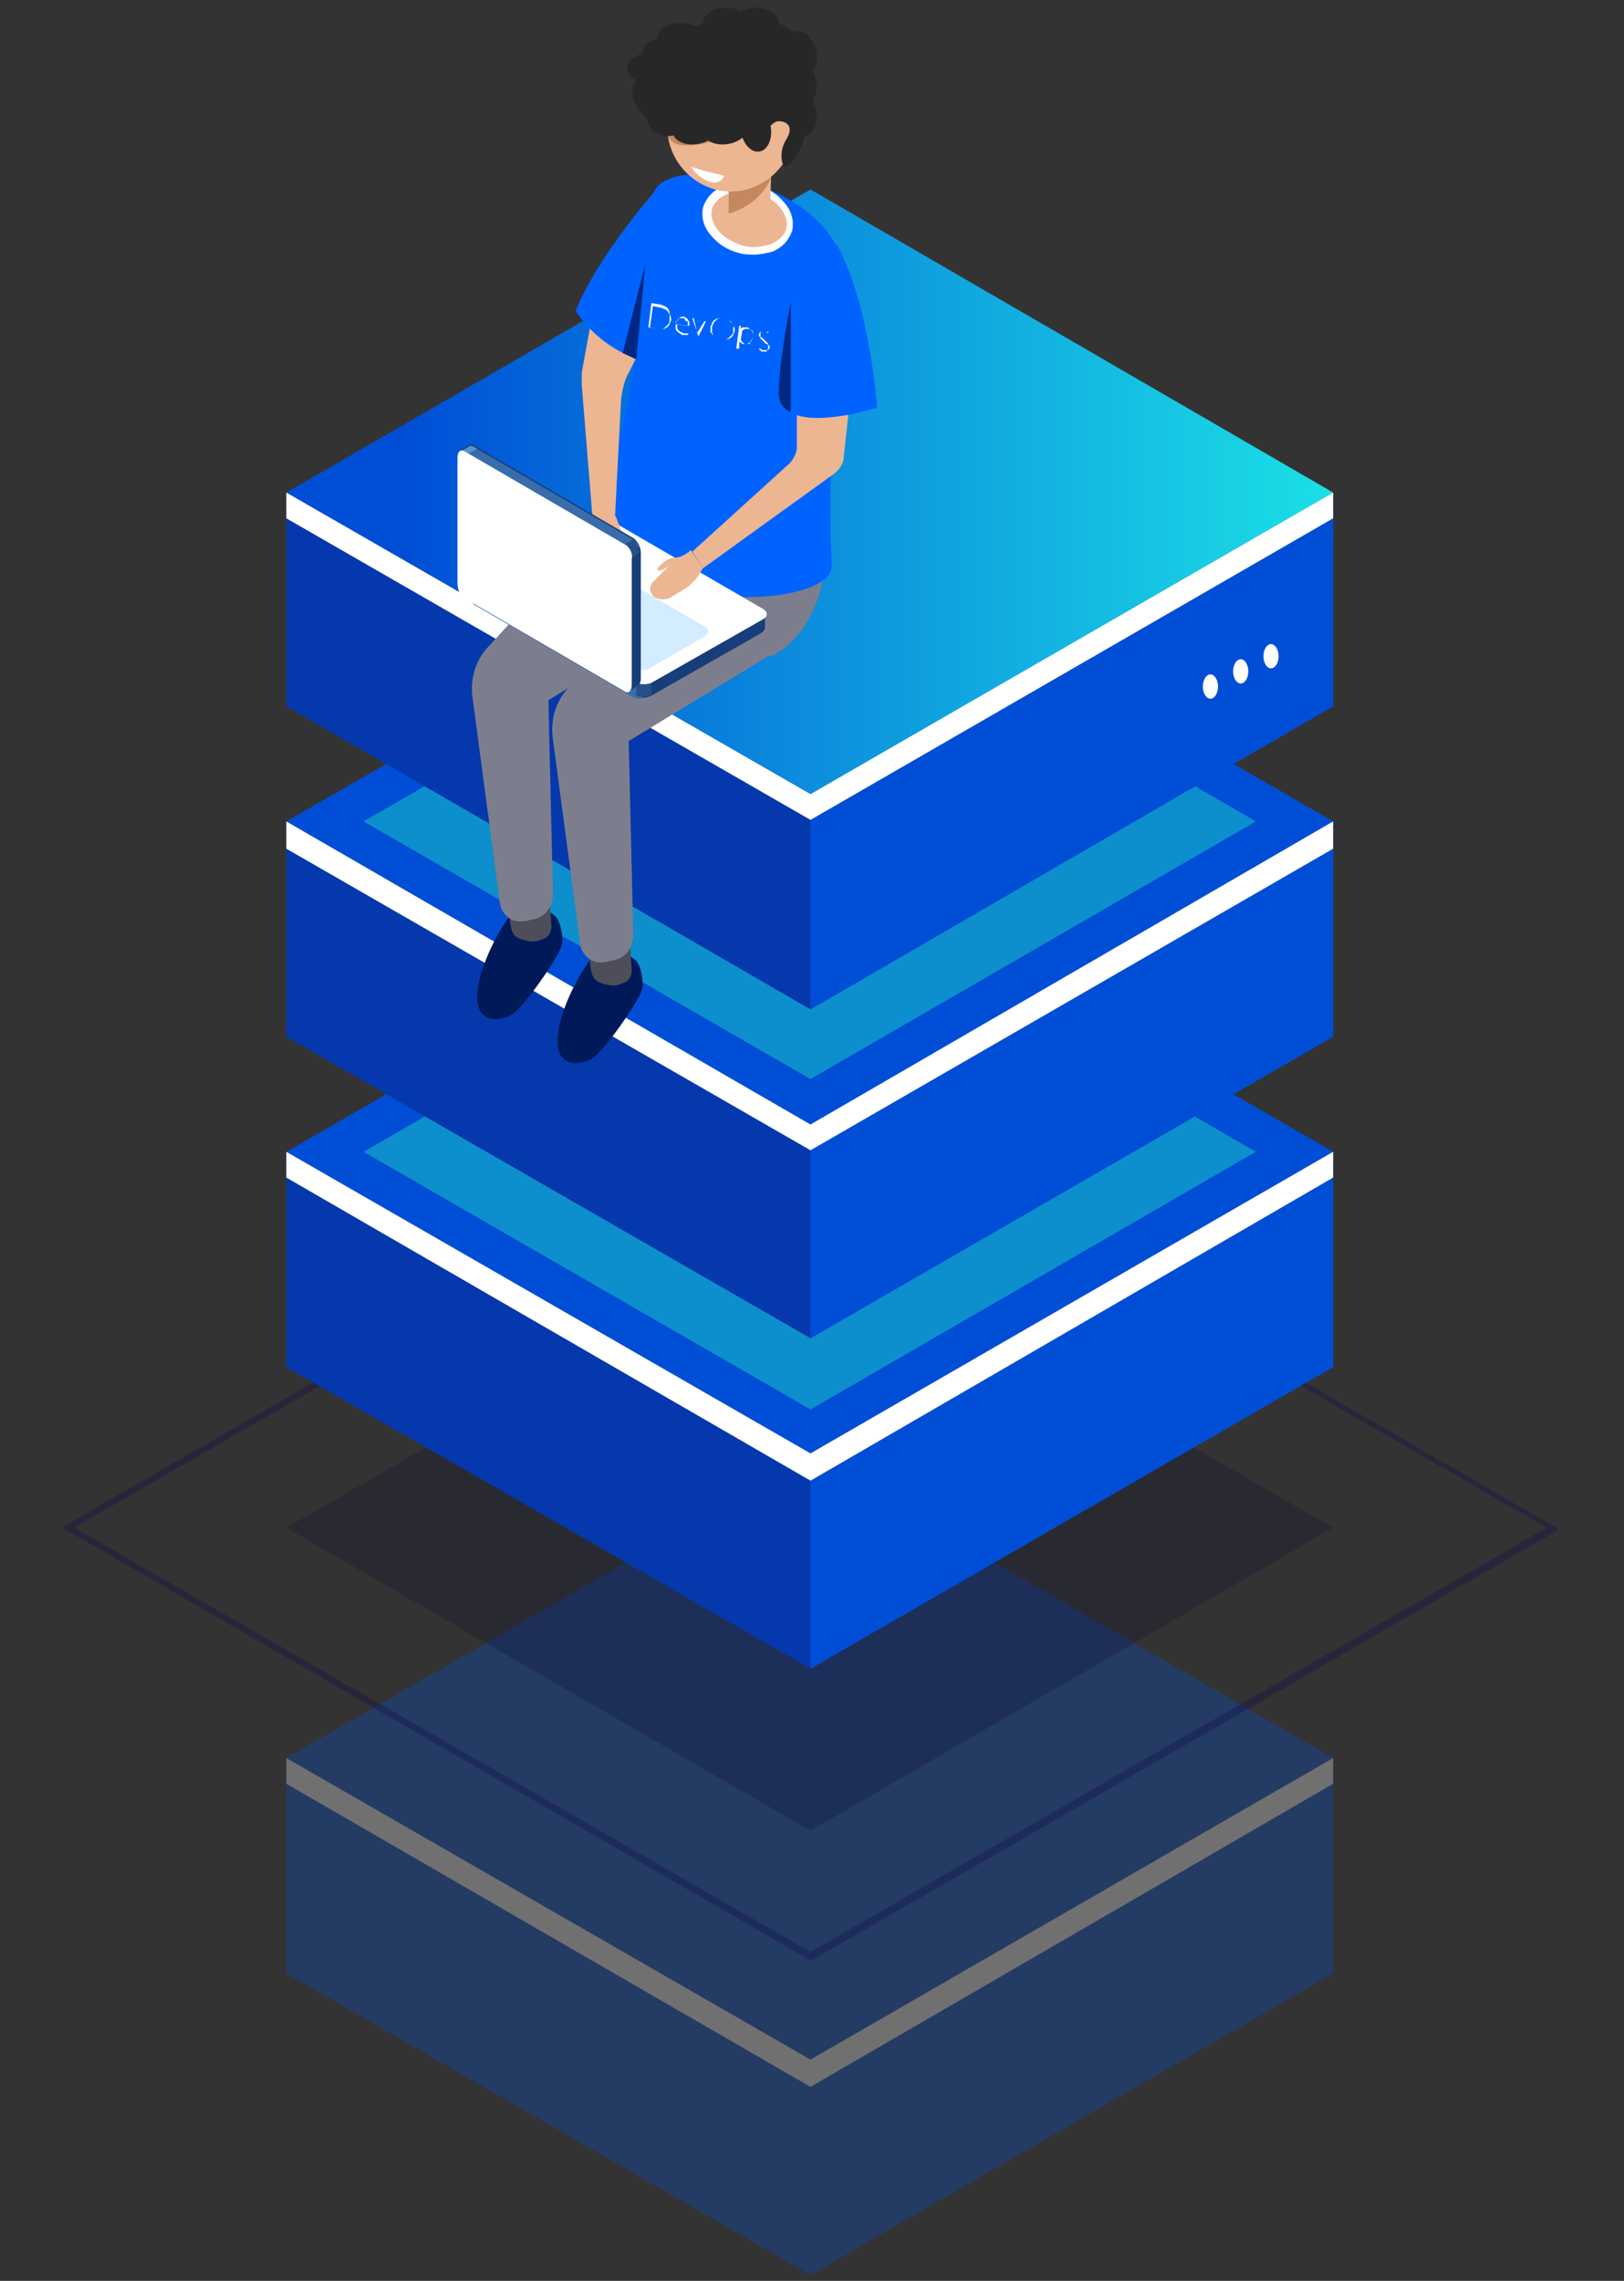 <svg xmlns="http://www.w3.org/2000/svg" xmlns:xlink="http://www.w3.org/1999/xlink" id="Layer_1" x="0" y="0" version="1.1" viewBox="0 0 107.2 150.5" xml:space="preserve" style="enable-background:new 0 0 107.2 150.5"><rect x="0" y="0" width="107.2" height="150.5" fill="#333333" stroke="none"/><style type="text/css">.st0{fill:#0063ff}.st125{fill:#fff}.st139{fill:#7d7e8d}.st148{fill:#002883}.st162{opacity:.2;fill:#03002d}.st169{fill:#004ed6}.st187{fill:#001959}.st290{fill:#0f054c}.st290,.st299{opacity:.3}.st300{opacity:.6;fill:#14bbc4}.st2236{fill:#4d4e5a}.st2237{fill:#edb693}.st2238{fill:#c5875d}.st2239{fill:#282728}.st2240{fill:#173d7a}.st2241{fill:#396caa}.st2242{fill:#5793ce}.st2243{fill:#274f89}.st2244{fill:#d4ecff}</style><g><g><g class="st299"><g><polygon points="53.5 135.9 18.9 116 18.9 130.2 53.5 150.1 88 130.2 88 116" class="st169"/><polygon points="53.5 150.1 18.9 130.2 18.9 116 53.5 135.9" class="st169"/><polygon points="88 130.2 53.5 150.1 53.5 135.9 88 116" class="st169"/><polygon points="53.5 135.9 18.9 116 53.5 96.1 88 116" class="st169"/><polygon points="53.5 135.9 18.9 116 18.9 117.7 53.5 137.7 88 117.7 88 116" class="st125"/></g></g><polygon points="53.5 120.8 18.9 100.8 53.5 80.9 88 100.8" class="st162"/><path d="M53.5,129.4l-0.1-0.1L4.1,100.8l0.3-0.2l49.1-28.3l0.1,0.1l49.3,28.5l-0.3,0.2L53.5,129.4z M4.9,100.8 l48.6,28l48.6-28l-48.6-28L4.9,100.8z" class="st290"/><g><g><polygon points="53.5 95.9 18.9 76 18.9 90.2 53.5 110.1 88 90.2 88 76" class="st169"/><polygon points="53.5 110.1 18.9 90.2 18.9 76 53.5 95.9" class="st290"/><polygon points="88 90.2 53.5 110.1 53.5 95.9 88 76" class="st169"/><polygon points="53.5 95.9 18.9 76 53.5 56.1 88 76" class="st169"/><polygon points="53.5 95.9 18.9 76 18.9 77.7 53.5 97.7 88 77.7 88 76" class="st125"/></g></g><g><polygon points="53.5 93 24 76 53.5 59 82.9 76" class="st300"/><g><polygon points="53.5 74.2 18.9 54.2 18.9 68.4 53.5 88.3 88 68.4 88 54.2" class="st169"/><polygon points="53.5 88.3 18.9 68.4 18.9 54.2 53.5 74.2" class="st290"/><polygon points="88 68.4 53.5 88.3 53.5 74.2 88 54.2" class="st169"/><polygon points="53.5 74.2 18.9 54.2 53.5 34.3 88 54.2" class="st169"/><polygon points="53.5 74.2 18.9 54.2 18.9 56 53.5 75.9 88 56 88 54.2" class="st125"/></g></g><g><polygon points="53.5 71.2 24 54.2 53.5 37.2 82.9 54.2" class="st300"/><g><polygon points="53.5 52.4 18.9 32.5 18.9 46.6 53.5 66.6 88 46.6 88 32.5" class="st169"/><polygon points="53.5 66.6 18.9 46.6 18.9 32.5 53.5 52.4" class="st290"/><polygon points="88 46.6 53.5 66.6 53.5 52.4 88 32.5" class="st169"/><linearGradient id="SVGID_1_" x1="18.928" x2="87.999" y1="32.469" y2="32.469" gradientUnits="userSpaceOnUse"><stop offset=".111" style="stop-color:#004ed6"/><stop offset="1" style="stop-color:#1be0e6"/></linearGradient><polygon style="fill:url(#SVGID_1_)" points="53.5 52.4 18.9 32.5 53.5 12.5 88 32.5"/><polygon points="53.5 52.4 18.9 32.5 18.9 34.2 53.5 54.1 88 34.2 88 32.5" class="st125"/></g><ellipse cx="83.9" cy="43.3" class="st125" rx=".5" ry=".8"/><ellipse cx="81.9" cy="44.3" class="st125" rx=".5" ry=".8"/><ellipse cx="79.9" cy="45.3" class="st125" rx=".5" ry=".8"/></g></g></g><g><g><g><path d="M41.3,62.9c0,0-1.5-0.7-2.3,0.4c-0.9,1.1-2.2,3.7-2.2,5.4c0,1.7,1.4,1.6,2.2,1.2s3.3-4,3.4-4.7 c0.1-0.7-0.2-1.6-0.4-1.8C41.8,63.2,41.3,62.9,41.3,62.9z" class="st187"/><path d="M41.6,62.5l0.1,1.5c0,0.3-0.1,0.6-0.4,0.8c-0.3,0.1-0.6,0.3-1.1,0.2c-1.1-0.2-1.2-0.5-1.3-2 C38.8,61.5,41.6,62.5,41.6,62.5z" class="st2236"/><g><path d="M36,60c0,0-1.5-0.7-2.3,0.4c-0.9,1.1-2.2,3.7-2.2,5.4c0,1.7,1.4,1.6,2.2,1.2c0.8-0.4,3.3-4,3.4-4.7 c0.1-0.7-0.2-1.6-0.4-1.8S36,60,36,60z" class="st187"/><path d="M36.3,59.6l0.1,1.5c0,0.3-0.1,0.6-0.4,0.8c-0.3,0.1-0.6,0.3-1.1,0.2c-1.1-0.2-1.2-0.5-1.3-2 S36.3,59.6,36.3,59.6z" class="st2236"/><path d="M49.2,32c-0.4-7-7.6,1-7.6,1l-4.9,4.8l-4.4,4.8c-0.9,0.9-1.3,2.2-1.1,3.5l1.8,13.5 c0.1,0.7,0.7,1.2,1.3,1.2c0.2,0,0.4,0,0.7-0.1c1.6-0.2,1.5-1.8,1.5-1.8l-0.3-12.7l9.2-5.6C45.5,40.8,49.7,39,49.2,32z" class="st139"/></g><path d="M54.5,34.7c-0.4-7-7.6,1-7.6,1l-4.9,4.8l-4.4,4.8c-0.9,0.9-1.3,2.2-1.1,3.5l1.8,13.5 c0.1,0.7,0.7,1.2,1.3,1.2c0.2,0,0.4,0,0.7-0.1c1.6-0.2,1.5-1.8,1.5-1.8l-0.3-12.7l9.2-5.6C50.8,43.5,55,41.7,54.5,34.7z" class="st139"/><path d="M50.3,12.3c5.4,2.2,5.3,5.4,5.3,5.4s-1.1,11.7-0.7,19.6c0.2,3.3-17.4,3.5-14.8-5.2 c3.1-10.3,1.9-18.6,3.4-19.9C45,10.9,48.9,11.7,50.3,12.3z" class="st0"/><ellipse cx="49.4" cy="14.4" class="st2237" rx="2.1" ry="2.8" transform="matrix(0.249 -0.968 0.968 0.249 23.081 58.632)"/><path d="M49.8,16.8c-0.3,0-0.7,0-1-0.1c-0.8-0.2-1.4-0.6-1.9-1.2c-0.5-0.6-0.6-1.2-0.5-1.8 c0.2-0.6,0.6-1.1,1.3-1.4c0.7-0.3,1.4-0.3,2.2-0.1c0.8,0.2,1.4,0.6,1.9,1.2c0.5,0.6,0.6,1.2,0.5,1.8c-0.2,0.6-0.6,1.1-1.3,1.4 C50.6,16.7,50.2,16.8,49.8,16.8z M49,12.6c-0.4,0-0.7,0.1-1,0.2c-0.5,0.2-0.9,0.6-1,1c-0.1,0.4,0,0.9,0.4,1.4 c0.4,0.5,1,0.8,1.6,1c0.7,0.2,1.3,0.1,1.9-0.1c0.5-0.2,0.9-0.6,1-1c0.1-0.4,0-0.9-0.4-1.4c-0.4-0.5-1-0.8-1.6-1 C49.5,12.6,49.2,12.6,49,12.6z" class="st125"/><path d="M48.2,12c0,0,0,0.2,0,1.9c0,0.5,1.9,1,2.3,0.6c0.5-0.5,0.3-1,0.4-2.8C51,9.9,48.2,12,48.2,12z" class="st2237"/><path d="M50.9,11.7c0,0-0.5,1.7-2.8,2.4l0-1.5L50.9,11.7z" class="st2238"/><path d="M52.3,7.4c0.6,2.2-0.8,4.5-3,5.1c-2.2,0.6-4.5-0.8-5.1-3c-0.6-2.2,0.8-4.5,3-5.1S51.7,5.2,52.3,7.4z" class="st2237"/><path d="M49.2,8.6c0,0-2.3,1-3.9,1c-1.6,0-1.2-1.3-1.2-1.3l4.7-0.7L49.2,8.6z" class="st2238"/><path d="M44.9,8.8c0,0,2-0.8,3.7-0.5C49,8.4,49.4,8.6,49.7,9c0.1,0.1,0.2,0.2,0.3,0.2C50.3,9.3,50.8,8,51.4,8 c0.6,0,1,0.4,0.5,1.2c-0.5,0.8-0.3,1.7-0.1,1.8c0.2,0.1,2.6-1.7,0.5-5.9c-2.1-4.2-7.5-1.9-8.4-1.1c0,0-0.9,0.8-1.6,0.1 C42.4,4,41.6,10.1,44.9,8.8z" class="st2239"/><path d="M52.6,26.3v3.2c0,0.4-0.2,0.7-0.4,1l-6.5,5.9l0.7,1.1l8.6-6.2c0.4-0.3,0.7-0.7,0.7-1.2l0.6-5.5L52.6,26.3 z" class="st2237"/><path d="M55.2,16.1c0,0,2,3,2.7,10.8c0,0-3.4,1.1-5.3,0.5C50.7,26.8,55.2,16.1,55.2,16.1z" class="st0"/><path d="M52.2,19.9c0,0-0.8,4.1-0.8,6.1c0,0.5,0.3,1,0.8,1.2l0,0V19.9z" class="st148"/><ellipse cx="42.9" cy="4.5" class="st2239" rx="1.5" ry="1"/><ellipse cx="44.9" cy="3.5" class="st2239" rx="1.5" ry="1"/><ellipse cx="43.9" cy="3.5" class="st2239" rx="1.5" ry="1"/><ellipse cx="44.9" cy="2.5" class="st2239" rx="1.5" ry="1"/><ellipse cx="46.9" cy="2.5" class="st2239" rx="1.5" ry="1"/><ellipse cx="47.9" cy="1.5" class="st2239" rx="1.5" ry="1"/><ellipse cx="49.9" cy="1.5" class="st2239" rx="1.5" ry="1"/><ellipse cx="50.9" cy="2.5" class="st2239" rx="1.5" ry="1"/><ellipse cx="46.9" cy="3.5" class="st2239" rx="1.5" ry="1"/><ellipse cx="48.9" cy="2.5" class="st2239" rx="1.5" ry="1"/><ellipse cx="50.9" cy="3.5" class="st2239" rx="1.5" ry="1"/><ellipse cx="52.9" cy="3.5" class="st2239" rx="1" ry="1.5" transform="matrix(0.954 -0.299 0.299 0.954 1.36 15.963)"/><ellipse cx="50.9" cy="4.5" class="st2239" rx="1.5" ry="1"/><ellipse cx="52.9" cy="5.5" class="st2239" rx="1" ry="1.5" transform="matrix(0.987 -0.16 0.16 0.987 -0.202 8.556)"/><ellipse cx="49.9" cy="8.5" class="st2239" rx="1" ry="1.5" transform="matrix(0.987 -0.16 0.16 0.987 -0.722 8.114)"/><ellipse cx="47.9" cy="8.5" class="st2239" rx="1.5" ry="1" transform="matrix(0.987 -0.16 0.16 0.987 -0.748 7.793)"/><ellipse cx="45.9" cy="8.5" class="st2239" rx="1.5" ry="1" transform="matrix(0.987 -0.16 0.16 0.987 -0.773 7.473)"/><ellipse cx="52.9" cy="7.5" class="st2239" rx="1" ry="1.5" transform="matrix(0.987 -0.16 0.16 0.987 -0.523 8.582)"/><ellipse cx="42.9" cy="6.5" class="st2239" rx="1" ry="1.5" transform="matrix(0.866 -0.5 0.5 0.866 2.486 22.336)"/></g><g><path d="M50.5,40.5l-1.4-0.2l-9.3-5.4c-0.3-0.2-0.8-0.2-1.2,0l-6.6,3.8l-0.9-0.1v0.9l0,0c0,0.1,0.1,0.2,0.2,0.3 l10.5,6.1c0.3,0.2,0.8,0.2,1.2,0l7.2-4.1c0.2-0.1,0.3-0.3,0.3-0.4l0,0V40.5z" class="st2240"/><path d="M43.6,37.1l-0.7-0.4h-7.3l-3.6,2.1l-0.9-0.1v0.9l0,0c0,0.1,0.1,0.2,0.2,0.3l10.5,6.1 c0.2,0.1,0.4,0.1,0.6,0.1L43.6,37.1z" class="st2241"/><path d="M31.6,38.7l-0.4-0.1v0.9l0,0c0,0.1,0.1,0.2,0.2,0.3l0.2,0.1V38.7z" class="st2242"/><path d="M42,45.9c0.3,0.1,0.7,0.1,1-0.1v-1.5h-1V45.9z" class="st2243"/><path d="M41.9,45l-10.5-6.1c-0.3-0.2-0.3-0.5,0.1-0.7l7.2-4.1c0.3-0.2,0.9-0.2,1.2,0l10.5,6.1 c0.3,0.2,0.3,0.5-0.1,0.7L43.1,45C42.8,45.2,42.2,45.2,41.9,45z" class="st125"/><path d="M41.8,44.1L33,39.1c-0.2-0.1-0.2-0.4,0.1-0.6l3.8-2.2c0.3-0.2,0.7-0.2,1,0l8.7,5.1 c0.2,0.1,0.2,0.4-0.1,0.6l-3.8,2.2C42.4,44.2,42,44.2,41.8,44.1z" class="st2244"/></g><path d="M39.1,33.9L39,34.7c-0.1,0.6-0.1,1.2,0,1.9l0.1,0.6c0.1,0.4,0.4,0.6,0.7,0.7l0,0c0.3,0.1,0.6-0.1,0.6-0.4 l0.2-1.6c0,0,0.4,0.5,0.6,0.5c0.2,0-0.2-1.6-0.6-2.4C40.1,33.1,39.1,33.9,39.1,33.9z" class="st2237"/><path d="M42.6,22.4l-1.1,2.2c-0.3,0.5-0.4,1.1-0.5,1.7L40.6,34l-1.5,0l-0.7-8.6c0-0.3,0-0.5,0-0.8l0.8-4.4 L42.6,22.4z" class="st2237"/><g><path d="M41.6,45.6l-0.9-1.2l-9.3-5.4c-0.3-0.2-0.5-0.6-0.5-1l0-7.6l-0.5-0.7l0.5-0.3l0,0c0.1-0.1,0.2-0.1,0.4,0 l10.5,6.1c0.3,0.2,0.5,0.6,0.5,1l0,8.3c0,0.2-0.1,0.4-0.2,0.4l0,0L41.6,45.6z" class="st2240"/><path d="M35.2,41.3l-0.7-0.4l-3.6-6.3l0-4.1l-0.5-0.7l0.5-0.3l0,0c0.1-0.1,0.2-0.1,0.4,0l10.5,6.1 c0.2,0.1,0.3,0.3,0.4,0.5L35.2,41.3z" class="st2241"/><path d="M30.6,30.1l-0.2-0.3l0.5-0.3l0,0c0.1-0.1,0.2-0.1,0.4,0l0.2,0.1L30.6,30.1z" class="st2242"/><path d="M41.8,35.6c0.2,0.2,0.4,0.6,0.4,0.9l-1,0.6l-0.5-0.9L41.8,35.6z" class="st2243"/><path d="M41.2,35.9l-10.5-6.1c-0.3-0.2-0.5,0-0.5,0.4l0,8.3c0,0.4,0.2,0.9,0.5,1l10.5,6.1c0.3,0.2,0.5,0,0.5-0.4 l0-8.3C41.8,36.5,41.5,36,41.2,35.9z" class="st125"/></g><path d="M46.4,37.5l-0.2,0.3c-0.2,0.4-0.5,0.7-0.9,1l-1,0.6c-0.3,0.2-0.7,0.2-1.1,0c0,0,0,0,0,0 c-0.3-0.2-0.4-0.7-0.1-1l1.1-1.1c0,0-0.6,0.5-0.8,0.3c-0.1-0.1,0.6-0.8,1.1-0.8c0.6,0,1.1-0.5,1.1-0.5L46.4,37.5z" class="st2237"/><path d="M43.6,12.2c0,0-4,4.4-5.6,8.3c0,0,1.4,2.5,4.7,3.4C46.1,24.9,43.6,12.2,43.6,12.2z" class="st0"/><path d="M42,23.7l0.6-6.3l-1.5,5.9C41.4,23.4,41.7,23.6,42,23.7z" class="st148"/><path d="M46.6,11.3L45.6,11c0,0,0.5,0.8,1.3,1c0.7,0.2,0.9-0.4,0.9-0.4L46.6,11.3z" class="st125"/></g></g><g><path d="M44.3,21.1c0,0.1-0.1,0.2-0.1,0.3c-0.1,0.1-0.1,0.2-0.2,0.2c-0.1,0.1-0.2,0.1-0.3,0.1c-0.1,0-0.2,0-0.3,0 l-0.6-0.1l0.2-1.6l0.6,0.1c0.1,0,0.2,0.1,0.3,0.1c0.1,0.1,0.2,0.1,0.2,0.2c0.1,0.1,0.1,0.2,0.1,0.3C44.3,20.9,44.3,21,44.3,21.1z M44.2,21.1c0-0.1,0-0.2,0-0.3c0-0.1-0.1-0.2-0.1-0.2c0-0.1-0.1-0.1-0.2-0.2c-0.1,0-0.2-0.1-0.3-0.1l-0.5-0.1l-0.2,1.4l0.5,0.1 c0.1,0,0.2,0,0.3,0c0.1,0,0.2-0.1,0.2-0.1c0.1-0.1,0.1-0.1,0.2-0.2C44.2,21.3,44.2,21.2,44.2,21.1z" class="st125"/><path d="M45.1,20.9c0.1,0,0.1,0,0.2,0.1c0.1,0,0.1,0.1,0.1,0.1c0,0,0.1,0.1,0.1,0.2c0,0.1,0,0.1,0,0.2c0,0,0,0,0,0 c0,0,0,0,0,0l-0.8-0.1l0,0c0,0.1,0,0.2,0,0.2c0,0.1,0,0.1,0.1,0.2c0,0,0.1,0.1,0.1,0.1c0,0,0.1,0,0.2,0.1c0.1,0,0.1,0,0.2,0 s0.1,0,0.1,0c0,0,0.1,0,0.1,0s0,0,0,0c0,0,0,0,0,0l0,0c0,0-0.1,0-0.1,0.1c0,0-0.1,0-0.1,0c0,0-0.1,0-0.1,0c0,0-0.1,0-0.1,0 c-0.1,0-0.1,0-0.2-0.1c-0.1,0-0.1-0.1-0.2-0.1c0-0.1-0.1-0.1-0.1-0.2c0-0.1,0-0.2,0-0.3c0-0.1,0-0.2,0.1-0.2c0-0.1,0.1-0.1,0.1-0.2 c0.1,0,0.1-0.1,0.2-0.1C45,20.9,45.1,20.9,45.1,20.9z M45.1,21c-0.1,0-0.1,0-0.2,0c-0.1,0-0.1,0-0.1,0.1c0,0-0.1,0.1-0.1,0.1 c0,0-0.1,0.1-0.1,0.2l0.8,0.1c0-0.1,0-0.1,0-0.2c0-0.1,0-0.1-0.1-0.1c0,0-0.1-0.1-0.1-0.1C45.2,21,45.2,21,45.1,21z" class="st125"/><path d="M46.1,22.2L46.1,22.2L45.7,21l0.1,0c0,0,0,0,0,0c0,0,0,0,0,0l0.2,0.9c0,0,0,0,0,0.1c0,0,0,0,0,0c0,0,0,0,0,0 c0,0,0,0,0,0l0.5-0.8c0,0,0,0,0,0c0,0,0,0,0,0l0.1,0L46.1,22.2z" class="st125"/><path d="M48.5,21.8c0,0.1-0.1,0.2-0.1,0.3c-0.1,0.1-0.1,0.2-0.2,0.2c-0.1,0.1-0.2,0.1-0.3,0.1c-0.1,0-0.2,0-0.3,0 c-0.1,0-0.2-0.1-0.3-0.1c-0.1-0.1-0.2-0.1-0.2-0.2C47,22.1,47,22,46.9,21.9c0-0.1,0-0.2,0-0.3c0-0.1,0.1-0.2,0.1-0.3 c0.1-0.1,0.1-0.2,0.2-0.2c0.1-0.1,0.2-0.1,0.3-0.1c0.1,0,0.2,0,0.3,0c0.1,0,0.2,0.1,0.3,0.1c0.1,0.1,0.2,0.1,0.2,0.2 c0.1,0.1,0.1,0.2,0.1,0.3C48.5,21.5,48.5,21.7,48.5,21.8z M48.4,21.8c0-0.1,0-0.2,0-0.3c0-0.1-0.1-0.2-0.1-0.2s-0.1-0.1-0.2-0.2 c-0.1,0-0.2-0.1-0.3-0.1c-0.1,0-0.2,0-0.3,0c-0.1,0-0.2,0.1-0.2,0.1c-0.1,0.1-0.1,0.1-0.2,0.2c0,0.1-0.1,0.2-0.1,0.3 c0,0.1,0,0.2,0,0.3c0,0.1,0.1,0.2,0.1,0.2c0,0.1,0.1,0.1,0.2,0.2c0.1,0,0.2,0.1,0.3,0.1c0.1,0,0.2,0,0.3,0c0.1,0,0.2-0.1,0.2-0.1 c0.1-0.1,0.1-0.1,0.2-0.2S48.4,21.9,48.4,21.8z" class="st125"/><path d="M48.6,23l0.2-1.5l0.1,0c0,0,0,0,0,0c0,0,0,0,0,0l0,0.2c0.1-0.1,0.1-0.1,0.2-0.1c0.1,0,0.2,0,0.2,0 c0.1,0,0.2,0.1,0.3,0.2c0.1,0.1,0.1,0.3,0.1,0.4c0,0.1,0,0.2-0.1,0.2c0,0.1-0.1,0.1-0.1,0.2c-0.1,0-0.1,0.1-0.2,0.1 c-0.1,0-0.1,0-0.2,0c-0.1,0-0.1,0-0.2-0.1c-0.1,0-0.1-0.1-0.1-0.1L48.8,23L48.6,23z M49.4,21.7c-0.1,0-0.2,0-0.2,0 c-0.1,0-0.1,0.1-0.2,0.1l-0.1,0.6c0,0.1,0.1,0.1,0.1,0.2c0.1,0,0.1,0.1,0.2,0.1c0.1,0,0.1,0,0.2,0c0.1,0,0.1,0,0.1-0.1 c0,0,0.1-0.1,0.1-0.1c0-0.1,0-0.1,0.1-0.2c0-0.2,0-0.3,0-0.4S49.5,21.7,49.4,21.7z" class="st125"/><path d="M50.8,21.9C50.7,21.9,50.7,22,50.8,21.9C50.7,22,50.7,21.9,50.8,21.9c-0.1,0-0.1,0-0.1,0c0,0,0,0-0.1,0 c0,0-0.1,0-0.1,0c0,0-0.1,0-0.1,0c0,0-0.1,0-0.1,0c0,0-0.1,0-0.1,0.1c0,0,0,0,0,0.1c0,0,0,0.1,0,0.1c0,0,0,0,0.1,0.1 c0,0,0.1,0,0.1,0.1c0,0,0.1,0,0.1,0.1c0,0,0.1,0,0.1,0.1c0,0,0.1,0,0.1,0.1c0,0,0,0.1,0.1,0.1c0,0,0,0.1,0,0.1c0,0,0,0.1,0,0.1 c0,0-0.1,0.1-0.1,0.1c0,0-0.1,0-0.1,0.1c-0.1,0-0.1,0-0.2,0c-0.1,0-0.2,0-0.2-0.1c-0.1,0-0.1-0.1-0.1-0.1l0,0c0,0,0,0,0,0 c0,0,0,0,0,0c0,0,0,0,0,0c0,0,0,0,0.1,0c0,0,0,0,0.1,0.1c0,0,0.1,0,0.1,0c0,0,0.1,0,0.1,0c0,0,0.1,0,0.1,0c0,0,0.1,0,0.1-0.1 c0,0,0-0.1,0-0.1c0,0,0-0.1,0-0.1c0,0,0-0.1-0.1-0.1c0,0-0.1,0-0.1-0.1c0,0-0.1,0-0.1-0.1c0,0-0.1,0-0.1-0.1c0,0-0.1,0-0.1-0.1 c0,0,0-0.1-0.1-0.1c0,0,0-0.1,0-0.1c0,0,0-0.1,0-0.1c0,0,0.1-0.1,0.1-0.1s0.1,0,0.1,0c0,0,0.1,0,0.2,0c0.1,0,0.1,0,0.2,0.1 C50.7,21.8,50.7,21.9,50.8,21.9L50.8,21.9z" class="st125"/></g></svg>